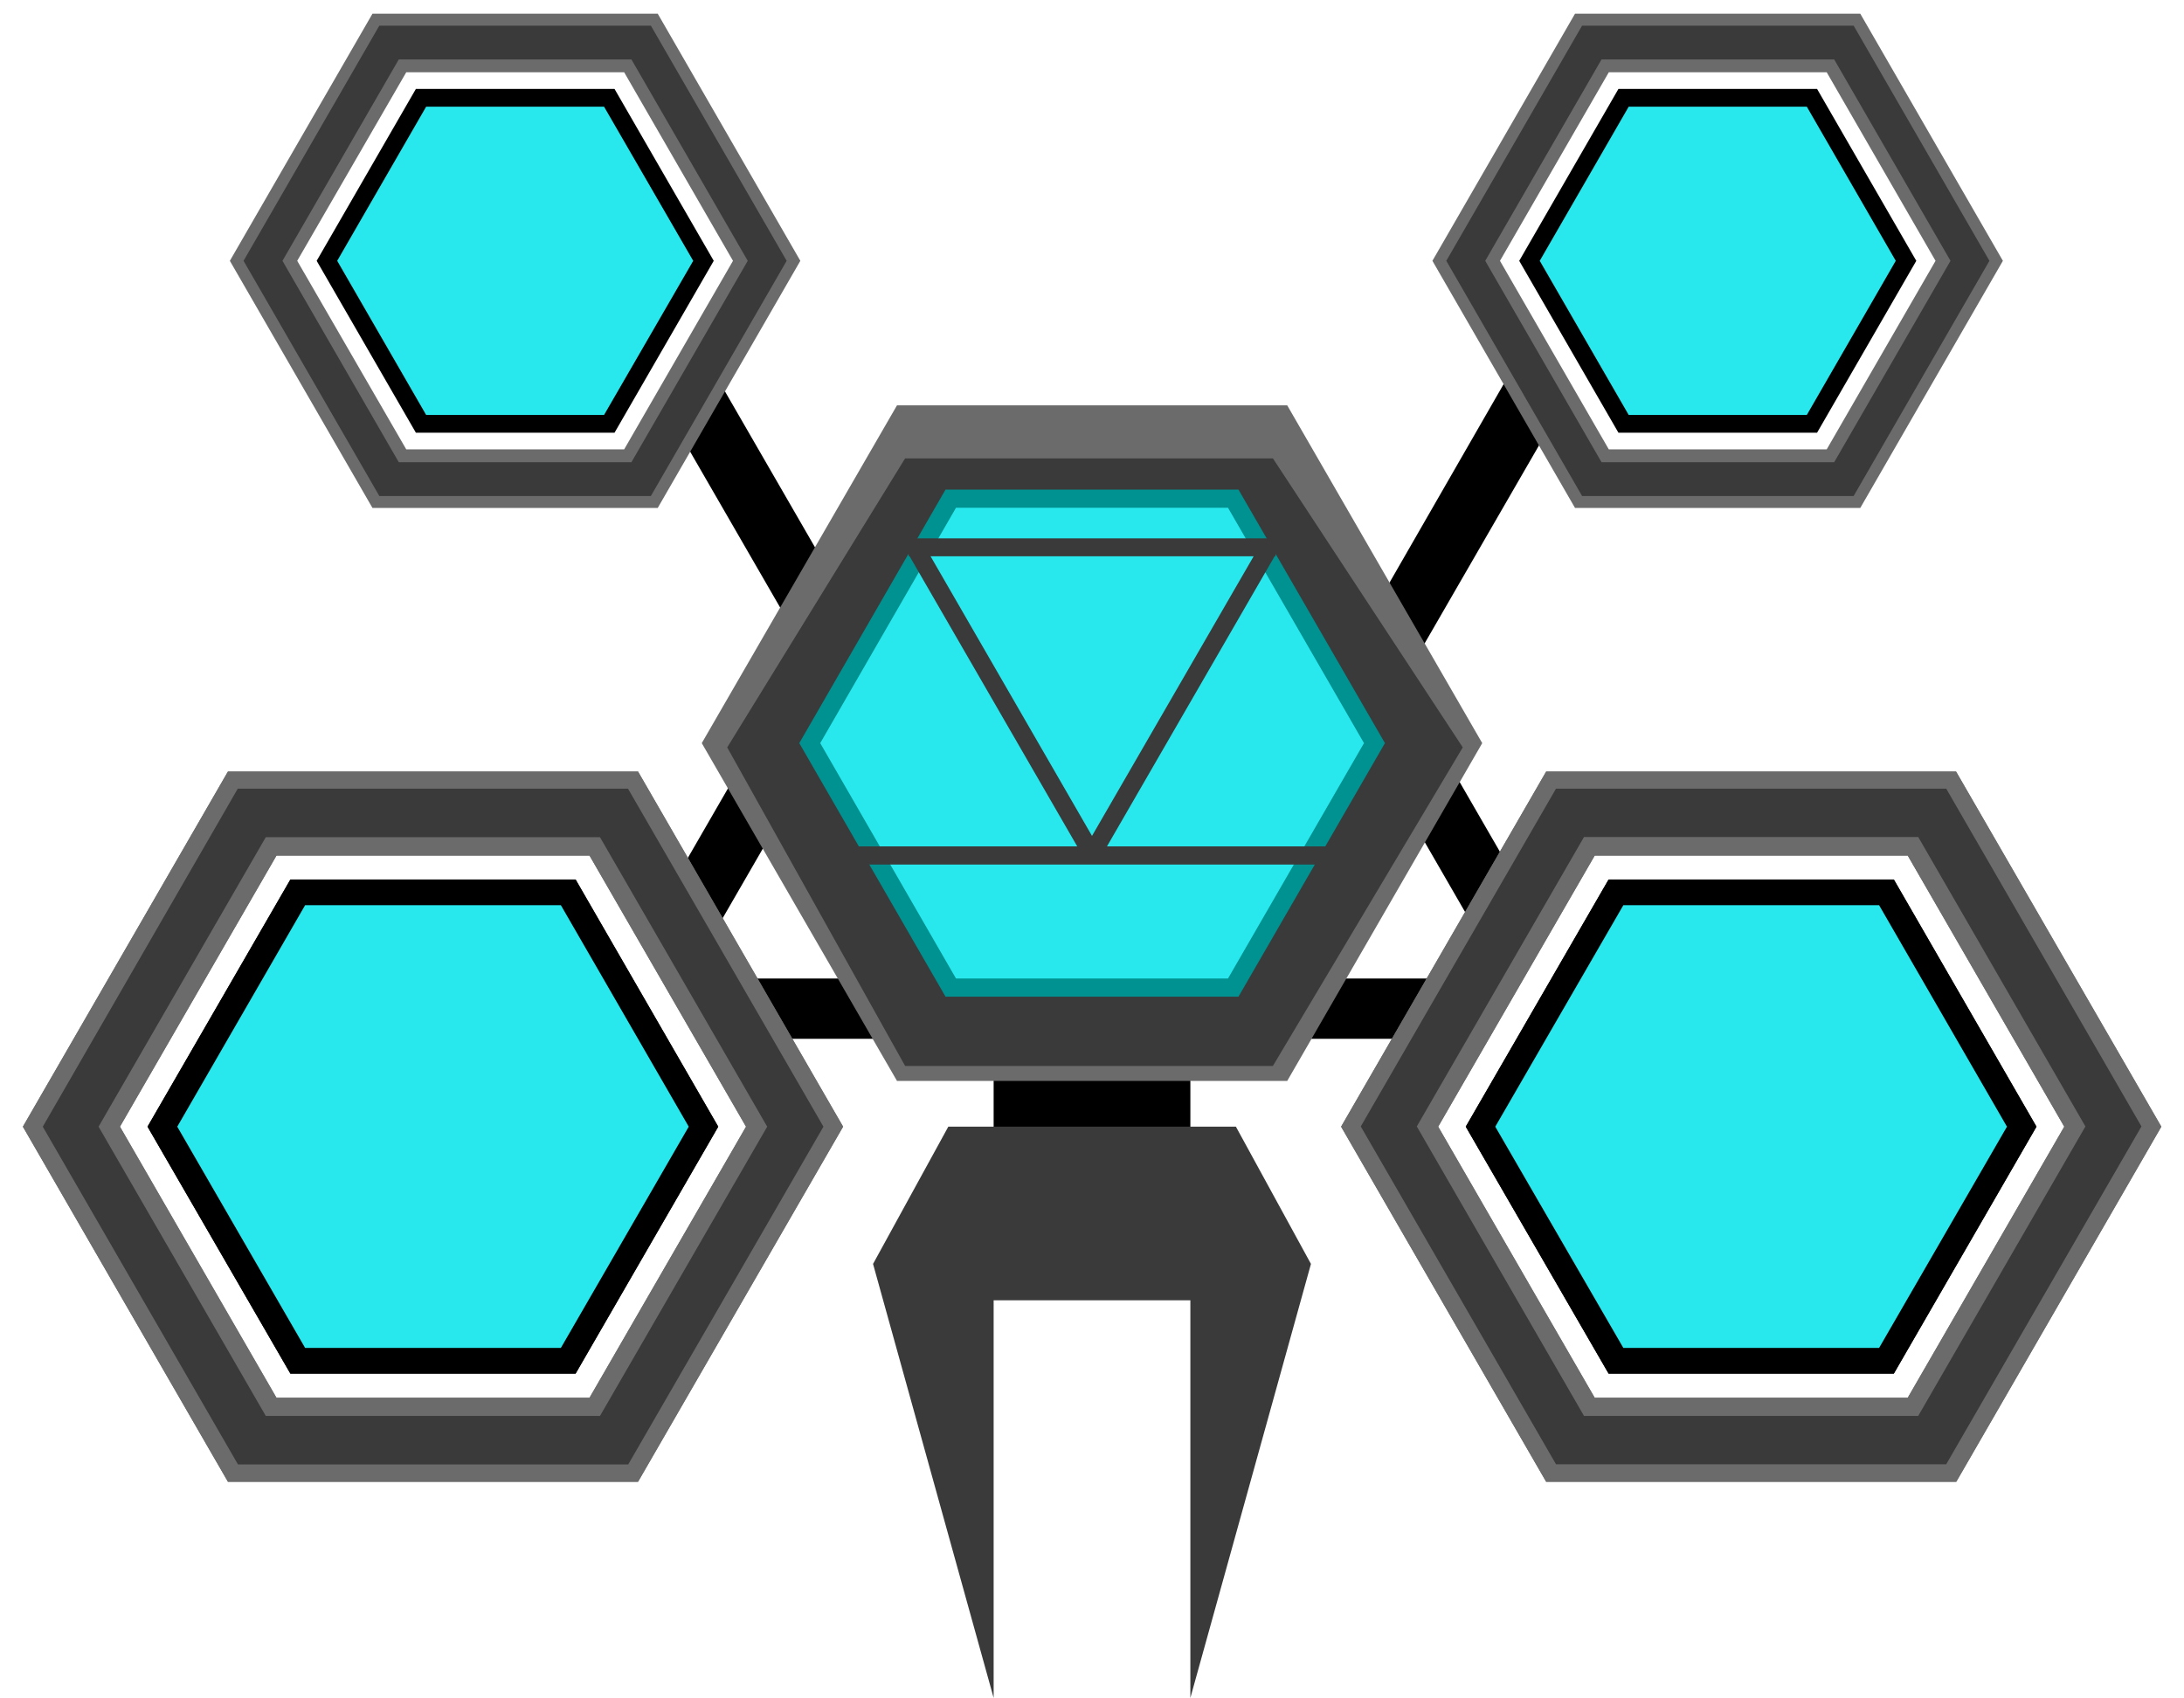 <?xml version="1.0" encoding="utf-8"?>
<!-- Generator: Adobe Illustrator 19.0.0, SVG Export Plug-In . SVG Version: 6.00 Build 0)  -->
<svg version="1.1" id="Layer_1" xmlns="http://www.w3.org/2000/svg" xmlns:xlink="http://www.w3.org/1999/xlink" x="0px" y="0px"
	 viewBox="11 -350.8 1021.4 794.2" style="enable-background:new 11 -350.8 1021.4 794.2;" xml:space="preserve">
<style type="text/css">
	.st0{fill:#6B6B6B;}
	.st1{fill:#3A3A3A;}
	.st2{fill:#29E8ED;}
	.st3{fill:#E5E5E5;}
	.st4{fill:#009191;}
</style>
<g>
	<rect x="475.7" y="147.8" width="92" height="38.4"/>
	<g>
		<g>
			
				<rect id="XMLID_105_" x="382.1" y="-177.3" transform="matrix(0.866 -0.5 0.5 0.866 82.886 190.117)" width="28.2" height="235.4"/>
			<polygon id="XMLID_103_" points="620,49.3 737.7,-154.5 719.2,-179.8 595.6,35.2 			"/>
			<g>
				<path id="XMLID_97_" class="st0" d="M747.6-113.2h133.4l66.7-115.6l-66.7-115.6H747.6l-66.7,115.6L747.6-113.2z M757.2-327.8
					h114.3l57.2,99l-57.2,99H757.2l-57.2-99L757.2-327.8z"/>
				<polygon id="XMLID_96_" points="767.9,-309.2 721.5,-228.8 767.9,-148.4 860.8,-148.4 907.2,-228.8 860.8,-309.2 				"/>
				<path id="XMLID_93_" class="st0" d="M754.9-125.8h118.9l59.5-103l-59.5-103H754.9l-59.5,103L754.9-125.8z M763.4-317h101.9
					l50.9,88.2l-50.9,88.2H763.4l-50.9-88.2L763.4-317z"/>
				<path id="XMLID_90_" class="st1" d="M750.9-118.8h127l63.5-110l-63.5-110h-127l-63.5,110L750.9-118.8z M760-323h108.8l54.4,94.2
					l-54.4,94.2H760l-54.4-94.2L760-323z"/>
				<polygon id="XMLID_89_" class="st2" points="856,-300.9 897.6,-228.8 856,-156.7 772.7,-156.7 731.1,-228.8 772.7,-300.9 				
					"/>
			</g>
			<g>
				<path id="XMLID_86_" class="st0" d="M185.2-113.2h133.4l66.7-115.6l-66.7-115.6H185.2l-66.7,115.6L185.2-113.2z M194.8-327.8
					h114.3l57.2,99l-57.2,99H194.8l-57.2-99L194.8-327.8z"/>
				<polygon id="XMLID_85_" points="205.5,-309.2 159.1,-228.8 205.5,-148.4 298.4,-148.4 344.8,-228.8 298.4,-309.2 				"/>
				<path id="XMLID_82_" class="st0" d="M192.5-125.8h118.9l59.5-103l-59.5-103H192.5l-59.5,103L192.5-125.8z M201-317h101.9
					l50.9,88.2l-50.9,88.2H201L150-228.8L201-317z"/>
				<polygon id="XMLID_81_" class="st2" points="210.3,-300.9 168.7,-228.8 210.3,-156.7 293.5,-156.7 335.2,-228.8 293.5,-300.9 
									"/>
				<path id="XMLID_78_" class="st1" d="M188.4-118.8h127l63.5-110l-63.5-110h-127l-63.5,110L188.4-118.8z M197.5-323h108.8
					l54.4,94.2l-54.4,94.2H197.5l-54.4-94.2L197.5-323z"/>
			</g>
		</g>
		<g>
			<g id="XMLID_52_">
				
					<rect id="XMLID_53_" x="644.6" y="-135.1" transform="matrix(-0.866 0.5 -0.5 -0.866 1220.371 -361.856)" width="28.2" height="235.4"/>
				<polygon id="XMLID_54_" points="464.6,106.9 346.9,106.9 346.9,135.1 464.6,135.1 582.3,135.1 700,135.1 700,106.9 582.3,106.9 
									"/>
				
					<rect id="XMLID_55_" x="270.5" y="-31.5" transform="matrix(-0.5 0.866 -0.866 -0.5 567.193 -362.286)" width="235.4" height="28.2"/>
			</g>
			<g>
				<path id="XMLID_41_" class="st0" d="M309.4,10.1l-191.8,0L21.7,176.2l95.9,166.1h191.8l95.9-166.1L309.4,10.1z M295.6,318.4
					H131.3L49.2,176.2l82.1-142.3h164.3l82.1,142.3L295.6,318.4z"/>
				<polygon id="XMLID_32_" points="280.2,291.7 346.9,176.2 280.2,60.6 146.8,60.6 80,176.2 146.8,291.7 				"/>
				<path id="XMLID_21_" class="st0" d="M298.9,28.1H128l-85.5,148l85.5,148h170.9l85.5-148L298.9,28.1z M286.7,303H140.3
					L67.1,176.2l73.2-126.8h146.4l73.2,126.8L286.7,303z"/>
				<path id="XMLID_28_" class="st3" d="M304.7,18.1H122.2L31,176.2l91.3,158h182.5l91.3-158L304.7,18.1z M291.6,311.5H135.3
					L57.1,176.2l78.2-135.4h156.3l78.2,135.4L291.6,311.5z"/>
				<polygon id="XMLID_25_" class="st2" points="153.7,279.7 93.9,176.2 153.7,72.6 273.3,72.6 333.1,176.2 273.3,279.7 				"/>
				<path id="XMLID_74_" class="st0" d="M309.4,10.1l-191.8,0L21.7,176.2l95.9,166.1h191.8l95.9-166.1L309.4,10.1z M295.6,318.4
					H131.3L49.2,176.2l82.1-142.3h164.3l82.1,142.3L295.6,318.4z"/>
				<polygon id="XMLID_73_" points="280.2,291.7 346.9,176.2 280.2,60.6 146.8,60.6 80,176.2 146.8,291.7 				"/>
				<path id="XMLID_70_" class="st0" d="M298.9,28.1H128l-85.5,148l85.5,148h170.9l85.5-148L298.9,28.1z M286.7,303H140.3
					L67.1,176.2l73.2-126.8h146.4l73.2,126.8L286.7,303z"/>
				<path id="XMLID_67_" class="st1" d="M304.7,18.1H122.2L31,176.2l91.3,158h182.5l91.3-158L304.7,18.1z M291.6,311.5H135.3
					L57.1,176.2l78.2-135.4h156.3l78.2,135.4L291.6,311.5z"/>
				<polygon id="XMLID_66_" class="st2" points="153.7,279.7 93.9,176.2 153.7,72.6 273.3,72.6 333.1,176.2 273.3,279.7 				"/>
			</g>
			<g>
				<path id="XMLID_33_" class="st0" d="M925.8,10.1H734.1l-95.9,166.1l95.9,166.1h191.8l95.9-166.1L925.8,10.1z M912.1,318.4H747.8
					l-82.1-142.3l82.1-142.3h164.3l82.1,142.3L912.1,318.4z"/>
				<polygon id="XMLID_31_" points="896.7,291.7 963.4,176.2 896.7,60.6 763.3,60.6 696.5,176.2 763.3,291.7 				"/>
				<path id="XMLID_14_" class="st0" d="M915.4,28.1H744.5l-85.5,148l85.5,148h170.9l85.5-148L915.4,28.1z M903.2,303H756.8
					l-73.2-126.8l73.2-126.8h146.4l73.2,126.8L903.2,303z"/>
				<polygon id="XMLID_23_" class="st2" points="889.8,279.7 949.6,176.2 889.8,72.6 770.2,72.6 710.3,176.2 770.2,279.7 				"/>
				<path id="XMLID_29_" class="st3" d="M921.2,18.1H738.7l-91.3,158l91.3,158h182.5l91.3-158L921.2,18.1z M908.1,311.5H751.8
					l-78.2-135.4l78.2-135.4h156.3l78.2,135.4L908.1,311.5z"/>
				<path id="XMLID_63_" class="st0" d="M925.8,10.1H734.1l-95.9,166.1l95.9,166.1h191.8l95.9-166.1L925.8,10.1z M912.1,318.4H747.8
					l-82.1-142.3l82.1-142.3h164.3l82.1,142.3L912.1,318.4z"/>
				<polygon id="XMLID_62_" points="896.7,291.7 963.4,176.2 896.7,60.6 763.3,60.6 696.5,176.2 763.3,291.7 				"/>
				<path id="XMLID_59_" class="st0" d="M915.4,28.1H744.5l-85.5,148l85.5,148h170.9l85.5-148L915.4,28.1z M903.2,303H756.8
					l-73.2-126.8l73.2-126.8h146.4l73.2,126.8L903.2,303z"/>
				<polygon id="XMLID_58_" class="st2" points="889.8,279.7 949.6,176.2 889.8,72.6 770.2,72.6 710.3,176.2 770.2,279.7 				"/>
				<path id="XMLID_47_" class="st1" d="M921.2,18.1H738.7l-91.3,158l91.3,158h182.5l91.3-158L921.2,18.1z M908.1,311.5H751.8
					l-78.2-135.4l78.2-135.4h156.3l78.2,135.4L908.1,311.5z"/>
			</g>
		</g>
		<g>
			<polyline id="XMLID_4_" class="st0" points="613,154.8 704.2,-3.2 613,-161.2 430.5,-161.2 339.2,-3.2 430.5,154.8 			"/>
			<polyline id="XMLID_3_" class="st1" points="606.3,147.8 695.1,-1.2 606.3,-136.4 434.3,-136.4 351.1,-1.2 434.3,147.8 			"/>
			<polygon id="XMLID_108_" class="st4" points="453.2,115.4 384.8,-3.2 453.2,-121.8 590.2,-121.8 658.7,-3.2 590.2,115.4 			"/>
			<polygon id="XMLID_107_" class="st2" points="458.1,106.9 394.6,-3.2 458.1,-113.3 585.3,-113.3 648.9,-3.2 585.3,106.9 			"/>
			<path id="XMLID_119_" class="st1" d="M528.7,45.1l78.4-135.7h0.4v-0.6l2.1-3.6l-2.1-1.2v-3H436v3l-2.1,1.2l2.1,3.6v0.6h0.4
				l78.4,135.7H396v8.5h251.5v-8.5H528.7z M597.3-90.6L521.7,40.2L446.2-90.6H597.3z"/>
		</g>
	</g>
	<polygon class="st1" points="624.1,240.4 589,176.2 521.7,176.2 454.5,176.2 419.3,240.4 475.7,443.4 475.7,257.4 521.7,257.4 
		567.7,257.4 567.7,443.4 	"/>
</g>
</svg>
